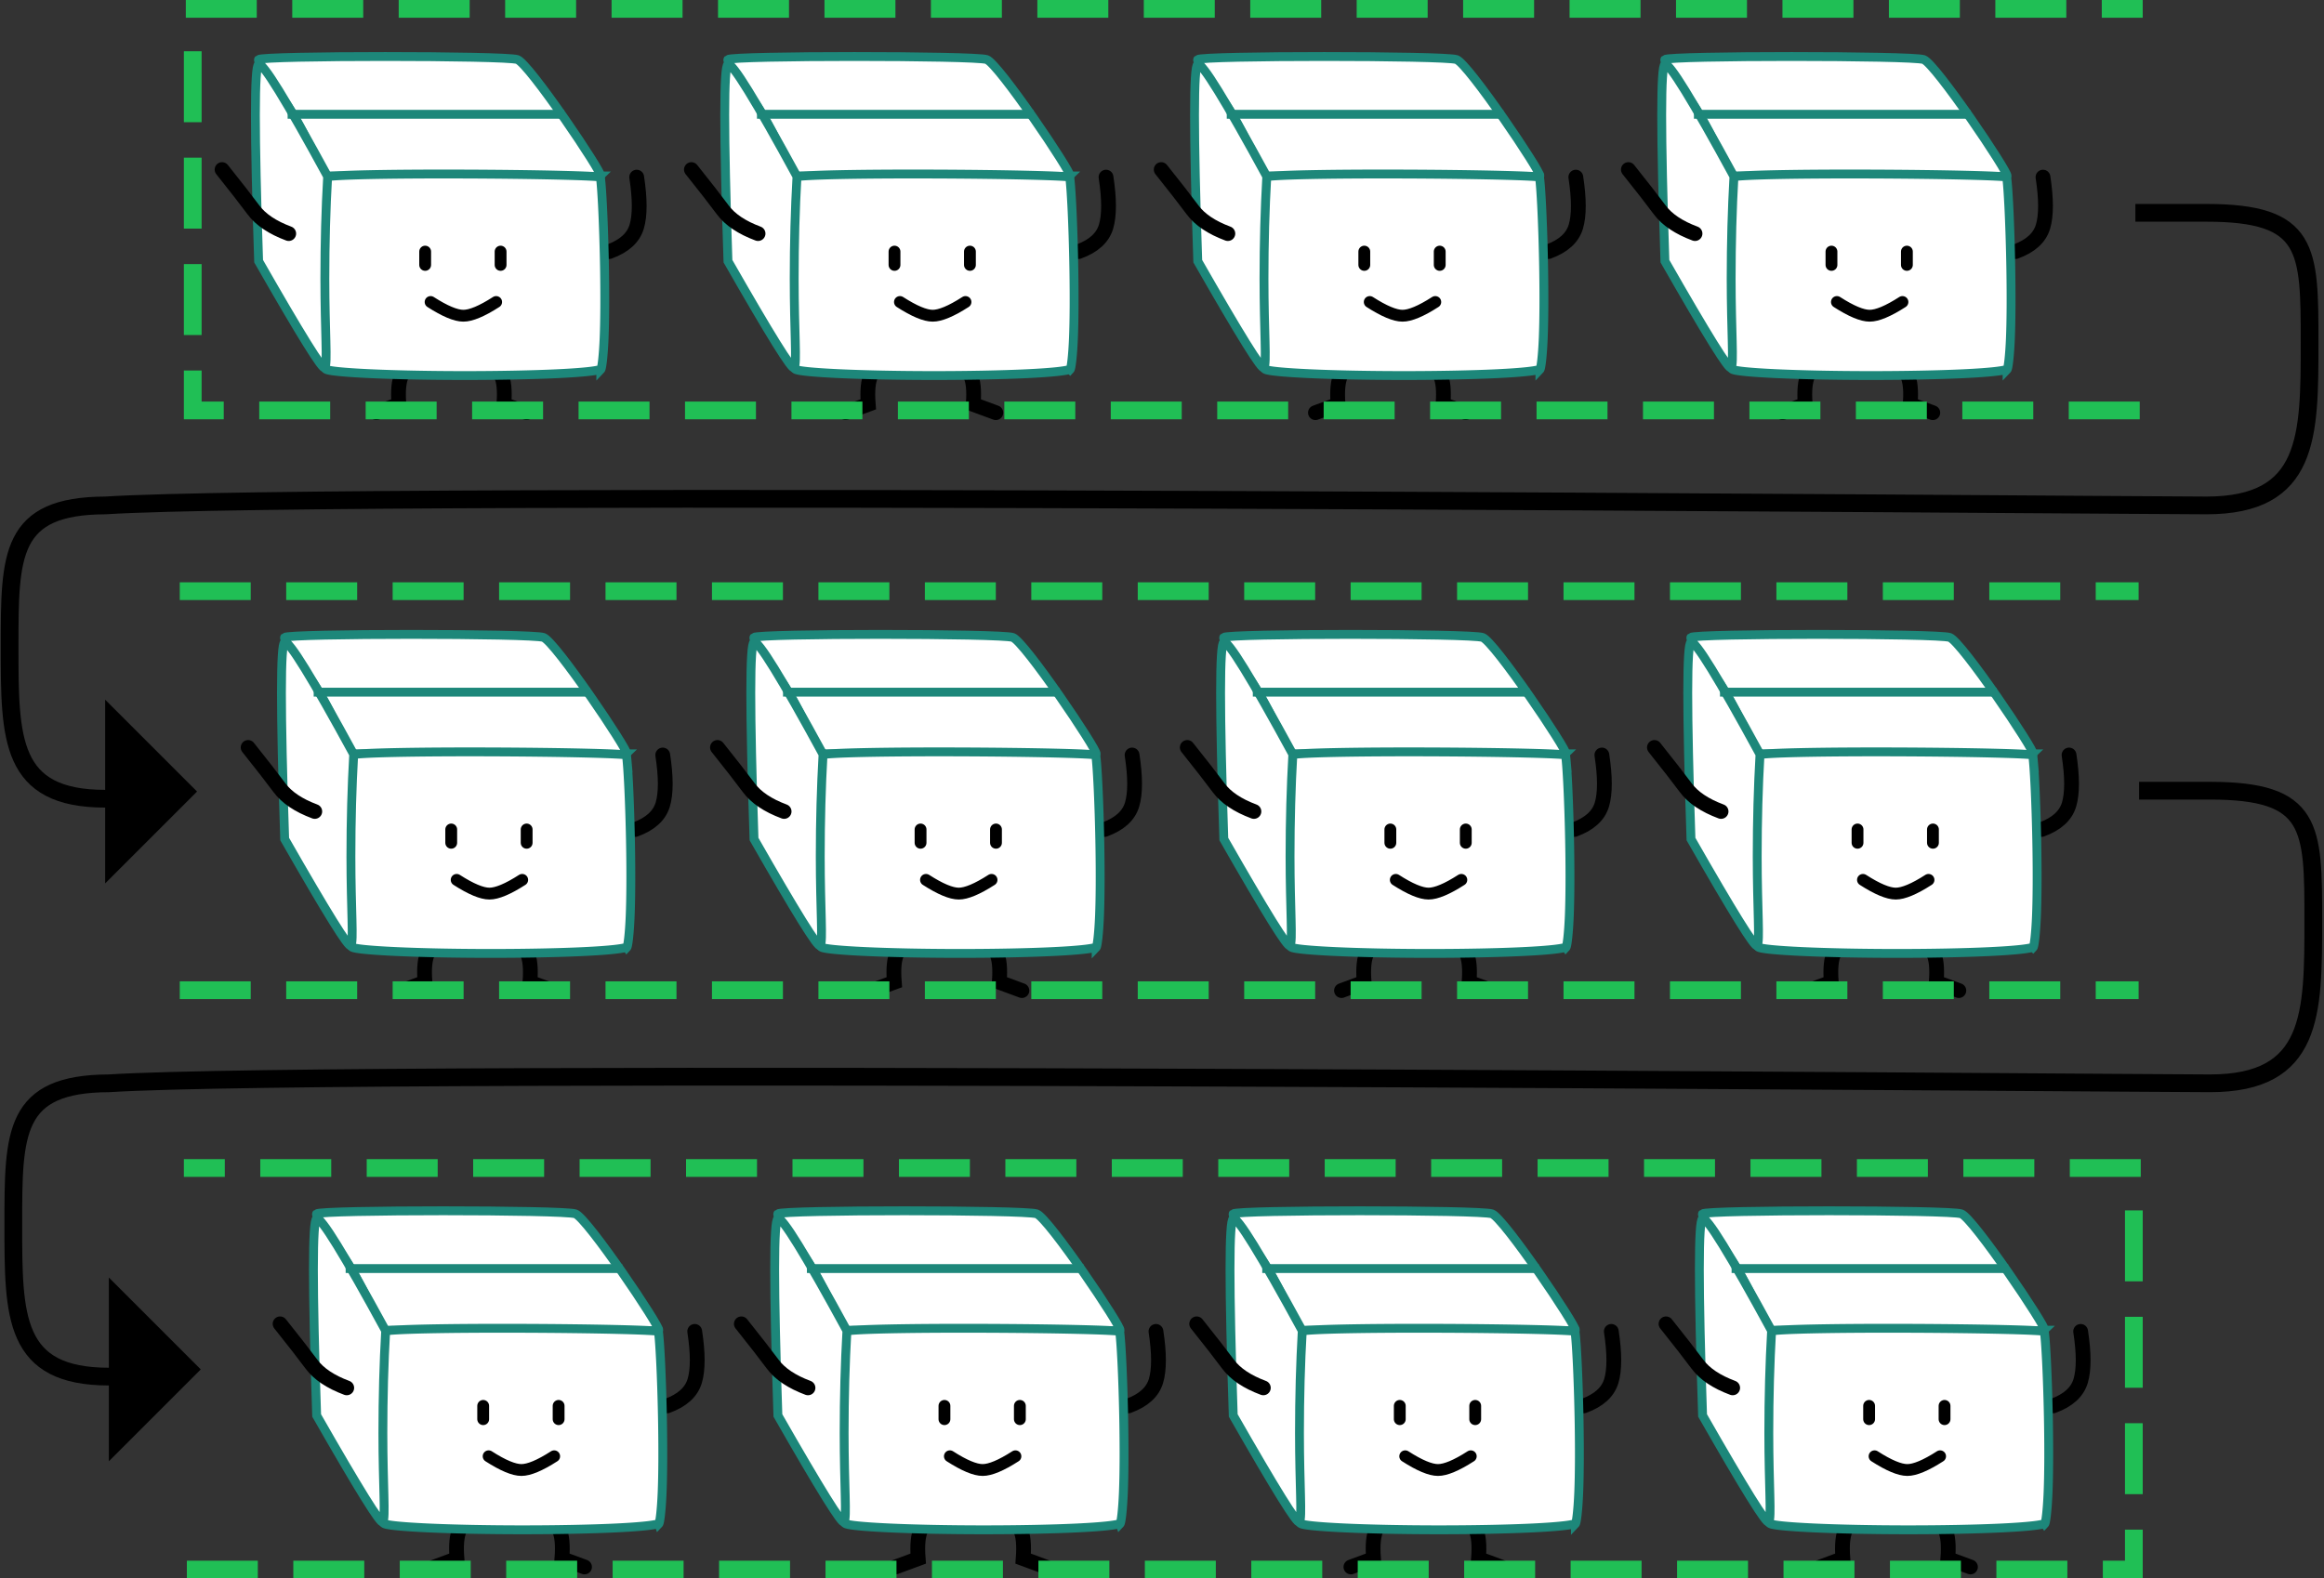 <svg xmlns="http://www.w3.org/2000/svg" viewBox="0 0 786 534"><rect x="0" y="0" width="786" height="534" fill="#333333" stroke="none"/><g fill="none" fill-rule="evenodd"><path fill="#FFF" stroke="#1D877A" stroke-linecap="square" stroke-width="3" d="M203.15 59.531c.823-.879-24.197-38.01-28.175-39.385-3.979-1.374-86.046-1.374-87.532 0-.72.666 9.414 14.452 12.237 19.373 3.003 5.235 10.253 20.012 10.911 20.012 1.278 0 91.737.879 92.56 0z"/><path stroke="#000" stroke-linecap="round" stroke-width="5" d="M206.04 85.119c5.063-1.837 8.161-4.644 9.296-8.42 1.134-3.776 1.134-9.368 0-16.777M142.794 120.48c-3.574 2.252-5.872 4.372-6.894 6.36-1.022 1.988-1.35 5.306-.987 9.955l-7.646 2.822M162.54 120.48c3.575 2.252 5.873 4.372 6.895 6.36 1.022 1.988 1.35 5.306.987 9.955l7.646 2.822"/><path fill="#FFF" stroke="#1D877A" stroke-width="3" d="M203.193 124.997c.356-.363.886-4.587 1.13-10.772.236-5.97.276-13.897.14-22.649-.122-7.87-.382-15.968-.708-22.294-.158-3.076-.326-5.618-.491-7.424a38.38 38.38 0 0 0-.224-1.99c-.073-.006-.145-.017-.182-.02a67.357 67.357 0 0 0-3.037-.21c-2.561-.134-6.198-.258-10.693-.366-8.758-.21-20.384-.353-32.103-.394-12.28-.043-23.73.028-32.22.21-4.577.1-8.239.23-10.833.388-1.339.082-2.383.172-3.11.266-.353.047-.73.138-.498-.097.166-.168.099.029.042.295-.107.507-.219 1.231-.33 2.15-.223 1.83-.441 4.385-.64 7.485-.4 6.237-.698 14.297-.819 22.245-.13 8.614-.046 16.52.267 22.477.321 6.112.965 10.249 1.39 10.612 1.337 1.144 22.419 2.139 46.736 2.139 11.73 0 23.006-.219 31.506-.623 4.468-.213 8.098-.473 10.712-.773 1.335-.153 2.392-.315 3.146-.482.551-.122.893-.25.819-.173z"/><path stroke="#000" stroke-linecap="round" stroke-width="4" d="M145.634 102.168c4.819 3.097 8.514 4.646 11.085 4.646 2.572 0 6.267-1.549 11.085-4.646M143.794 85.119v4.5M169.304 85.119v4.5"/><path fill="#FFF" stroke="#1D877A" stroke-linecap="square" stroke-width="3" d="M87.469 21.787c-1.457.626-1.457 22.82 0 66.578 14.283 24.988 21.75 37.008 22.4 36.058.976-1.423 0-12.136 0-30.174 0-12.025.315-23.541.944-34.548-14.107-25.902-21.888-38.54-23.344-37.914z"/><path stroke="#1D877A" stroke-linecap="square" stroke-width="3" d="M98.783 38.664h90.528"/><path stroke="#000" stroke-linecap="round" stroke-width="5" d="M97.648 79.023c-5.508-2.048-9.49-4.724-11.943-8.03-2.454-3.304-5.987-7.847-10.6-13.627"/><path fill="#FFF" stroke="#1D877A" stroke-linecap="square" stroke-width="3" d="M361.885 59.531c.823-.879-24.198-38.01-28.176-39.385-3.978-1.374-86.045-1.374-87.531 0-.72.666 9.413 14.452 12.236 19.373 3.003 5.235 10.253 20.012 10.912 20.012 1.277 0 91.737.879 92.56 0z"/><path stroke="#000" stroke-linecap="round" stroke-width="5" d="M364.775 85.119c5.063-1.837 8.16-4.644 9.295-8.42 1.134-3.776 1.134-9.368 0-16.777M301.529 120.48c-3.575 2.252-5.873 4.372-6.895 6.36-1.021 1.988-1.35 5.306-.986 9.955l-7.646 2.822M321.275 120.48c3.575 2.252 5.873 4.372 6.894 6.36 1.022 1.988 1.351 5.306.987 9.955l7.646 2.822"/><path fill="#FFF" stroke="#1D877A" stroke-width="3" d="M361.927 124.997c.356-.363.886-4.587 1.13-10.772.236-5.97.276-13.897.14-22.649-.121-7.87-.382-15.968-.707-22.294-.158-3.076-.327-5.618-.492-7.424a38.38 38.38 0 0 0-.223-1.99c-.074-.006-.145-.017-.183-.02a67.357 67.357 0 0 0-3.037-.21c-2.56-.134-6.197-.258-10.693-.366-8.758-.21-20.384-.353-32.102-.394-12.28-.043-23.73.028-32.221.21-4.576.1-8.238.23-10.832.388-1.34.082-2.384.172-3.11.266-.354.047-.732.138-.499-.097.167-.168.1.029.043.295-.108.507-.22 1.231-.331 2.15-.223 1.83-.44 4.385-.64 7.485-.399 6.237-.698 14.297-.818 22.245-.131 8.614-.047 16.52.266 22.477.322 6.112.966 10.249 1.39 10.612 1.337 1.144 22.42 2.139 46.737 2.139 11.729 0 23.006-.219 31.506-.623 4.468-.213 8.097-.473 10.712-.773 1.334-.153 2.391-.315 3.145-.482.552-.122.893-.25.82-.173z"/><path stroke="#000" stroke-linecap="round" stroke-width="4" d="M304.369 102.168c4.818 3.097 8.513 4.646 11.085 4.646 2.571 0 6.266-1.549 11.085-4.646M302.529 85.119v4.5M328.039 85.119v4.5"/><path fill="#FFF" stroke="#1D877A" stroke-linecap="square" stroke-width="3" d="M246.203 21.787c-1.456.626-1.456 22.82 0 66.578 14.283 24.988 21.75 37.008 22.4 36.058.977-1.423 0-12.136 0-30.174 0-12.025.315-23.541.944-34.548-14.106-25.902-21.887-38.54-23.344-37.914z"/><path stroke="#1D877A" stroke-linecap="square" stroke-width="3" d="M257.518 38.664h90.527"/><path stroke="#000" stroke-linecap="round" stroke-width="5" d="M256.383 79.023c-5.509-2.048-9.49-4.724-11.944-8.03-2.453-3.304-5.987-7.847-10.6-13.627"/><g><path fill="#FFF" stroke="#1D877A" stroke-linecap="square" stroke-width="3" d="M532.776 450.031c.822-.879-24.198-38.01-28.176-39.385-3.979-1.374-86.046-1.374-87.532 0-.72.666 9.414 14.452 12.237 19.373 3.003 5.235 10.253 20.012 10.911 20.012 1.278 0 91.737.879 92.56 0z"/><path stroke="#000" stroke-linecap="round" stroke-width="5" d="M535.666 475.619c5.062-1.837 8.16-4.644 9.295-8.42 1.134-3.776 1.134-9.368 0-16.777M472.42 510.98c-3.575 2.252-5.873 4.372-6.895 6.36-1.022 1.988-1.35 5.306-.987 9.955l-7.646 2.822M492.166 510.98c3.574 2.252 5.872 4.372 6.894 6.36 1.022 1.988 1.35 5.306.987 9.955l7.646 2.822"/><path fill="#FFF" stroke="#1D877A" stroke-width="3" d="M532.818 515.497c.356-.363.886-4.587 1.13-10.772.236-5.97.276-13.897.14-22.649-.122-7.87-.382-15.968-.708-22.294-.158-3.076-.326-5.618-.491-7.424a38.38 38.38 0 0 0-.224-1.99c-.073-.006-.145-.017-.182-.02a67.357 67.357 0 0 0-3.037-.21c-2.561-.134-6.198-.258-10.693-.366-8.758-.21-20.384-.353-32.103-.394-12.28-.043-23.73.028-32.22.21-4.577.1-8.239.23-10.833.388-1.339.082-2.383.172-3.11.266-.353.047-.73.138-.498-.097.166-.168.099.029.042.295-.107.507-.219 1.231-.33 2.15-.223 1.83-.441 4.385-.64 7.485-.4 6.237-.698 14.297-.819 22.245-.13 8.614-.046 16.52.267 22.477.321 6.112.965 10.249 1.39 10.612 1.337 1.144 22.419 2.139 46.736 2.139 11.73 0 23.006-.219 31.506-.623 4.468-.213 8.098-.473 10.712-.773 1.335-.153 2.392-.315 3.146-.482.551-.122.893-.25.819-.173z"/><path stroke="#000" stroke-linecap="round" stroke-width="4" d="M475.26 492.668c4.818 3.097 8.513 4.646 11.084 4.646 2.572 0 6.267-1.549 11.085-4.646M473.42 475.619v4.5M498.93 475.619v4.5"/><path fill="#FFF" stroke="#1D877A" stroke-linecap="square" stroke-width="3" d="M417.094 412.287c-1.457.626-1.457 22.82 0 66.578 14.283 24.988 21.75 37.008 22.4 36.058.976-1.423 0-12.136 0-30.174 0-12.025.315-23.541.943-34.548-14.106-25.902-21.887-38.54-23.343-37.914z"/><path stroke="#1D877A" stroke-linecap="square" stroke-width="3" d="M428.408 429.164h90.528"/><path stroke="#000" stroke-linecap="round" stroke-width="5" d="M427.273 469.523c-5.508-2.048-9.49-4.724-11.943-8.03-2.454-3.304-5.987-7.847-10.6-13.627"/></g><g><path fill="#FFF" stroke="#1D877A" stroke-linecap="square" stroke-width="3" d="M691.51 450.031c.823-.879-24.198-38.01-28.176-39.385-3.978-1.374-86.045-1.374-87.531 0-.72.666 9.413 14.452 12.236 19.373 3.003 5.235 10.253 20.012 10.912 20.012 1.277 0 91.737.879 92.56 0z"/><path stroke="#000" stroke-linecap="round" stroke-width="5" d="M694.4 475.619c5.063-1.837 8.16-4.644 9.295-8.42 1.134-3.776 1.134-9.368 0-16.777M631.154 510.98c-3.575 2.252-5.873 4.372-6.895 6.36-1.021 1.988-1.35 5.306-.986 9.955l-7.646 2.822M650.9 510.98c3.575 2.252 5.873 4.372 6.894 6.36 1.022 1.988 1.351 5.306.987 9.955l7.646 2.822"/><path fill="#FFF" stroke="#1D877A" stroke-width="3" d="M691.552 515.497c.356-.363.886-4.587 1.13-10.772.236-5.97.276-13.897.14-22.649-.121-7.87-.382-15.968-.707-22.294-.158-3.076-.327-5.618-.492-7.424a38.38 38.38 0 0 0-.223-1.99c-.074-.006-.145-.017-.183-.02a67.357 67.357 0 0 0-3.037-.21c-2.56-.134-6.197-.258-10.693-.366-8.758-.21-20.384-.353-32.102-.394-12.28-.043-23.73.028-32.221.21-4.576.1-8.238.23-10.832.388-1.34.082-2.384.172-3.11.266-.354.047-.732.138-.499-.097.167-.168.1.029.043.295-.108.507-.22 1.231-.331 2.15-.223 1.83-.44 4.385-.64 7.485-.399 6.237-.698 14.297-.818 22.245-.131 8.614-.047 16.52.266 22.477.322 6.112.966 10.249 1.39 10.612 1.337 1.144 22.42 2.139 46.737 2.139 11.729 0 23.006-.219 31.506-.623 4.468-.213 8.097-.473 10.712-.773 1.334-.153 2.391-.315 3.145-.482.552-.122.893-.25.82-.173z"/><path stroke="#000" stroke-linecap="round" stroke-width="4" d="M633.994 492.668c4.818 3.097 8.513 4.646 11.085 4.646 2.571 0 6.266-1.549 11.085-4.646M632.154 475.619v4.5M657.664 475.619v4.5"/><path fill="#FFF" stroke="#1D877A" stroke-linecap="square" stroke-width="3" d="M575.828 412.287c-1.456.626-1.456 22.82 0 66.578 14.283 24.988 21.75 37.008 22.4 36.058.977-1.423 0-12.136 0-30.174 0-12.025.315-23.541.944-34.548-14.106-25.902-21.887-38.54-23.344-37.914z"/><path stroke="#1D877A" stroke-linecap="square" stroke-width="3" d="M587.143 429.164h90.527"/><path stroke="#000" stroke-linecap="round" stroke-width="5" d="M586.008 469.523c-5.509-2.048-9.49-4.724-11.944-8.03-2.453-3.304-5.987-7.847-10.6-13.627"/></g><g><path fill="#FFF" stroke="#1D877A" stroke-linecap="square" stroke-width="3" d="M520.776 59.531c.822-.879-24.198-38.01-28.176-39.385-3.979-1.374-86.046-1.374-87.532 0-.72.666 9.414 14.452 12.237 19.373 3.003 5.235 10.253 20.012 10.911 20.012 1.278 0 91.737.879 92.56 0z"/><path stroke="#000" stroke-linecap="round" stroke-width="5" d="M523.666 85.119c5.062-1.837 8.16-4.644 9.295-8.42 1.134-3.776 1.134-9.368 0-16.777M460.42 120.48c-3.575 2.252-5.873 4.372-6.895 6.36-1.022 1.988-1.35 5.306-.987 9.955l-7.646 2.822M480.166 120.48c3.574 2.252 5.872 4.372 6.894 6.36 1.022 1.988 1.35 5.306.987 9.955l7.646 2.822"/><path fill="#FFF" stroke="#1D877A" stroke-width="3" d="M520.818 124.997c.356-.363.886-4.587 1.13-10.772.236-5.97.276-13.897.14-22.649-.122-7.87-.382-15.968-.708-22.294-.158-3.076-.326-5.618-.491-7.424a38.38 38.38 0 0 0-.224-1.99c-.073-.006-.145-.017-.182-.02a67.357 67.357 0 0 0-3.037-.21c-2.561-.134-6.198-.258-10.693-.366-8.758-.21-20.384-.353-32.103-.394-12.28-.043-23.73.028-32.22.21-4.577.1-8.239.23-10.833.388-1.339.082-2.383.172-3.11.266-.353.047-.73.138-.498-.097.166-.168.099.029.042.295-.107.507-.219 1.231-.33 2.15-.223 1.83-.441 4.385-.64 7.485-.4 6.237-.698 14.297-.819 22.245-.13 8.614-.046 16.52.267 22.477.321 6.112.965 10.249 1.39 10.612 1.337 1.144 22.419 2.139 46.736 2.139 11.73 0 23.006-.219 31.506-.623 4.468-.213 8.098-.473 10.712-.773 1.335-.153 2.392-.315 3.146-.482.551-.122.893-.25.819-.173z"/><path stroke="#000" stroke-linecap="round" stroke-width="4" d="M463.26 102.168c4.818 3.097 8.513 4.646 11.084 4.646 2.572 0 6.267-1.549 11.085-4.646M461.42 85.119v4.5M486.93 85.119v4.5"/><path fill="#FFF" stroke="#1D877A" stroke-linecap="square" stroke-width="3" d="M405.094 21.787c-1.457.626-1.457 22.82 0 66.578 14.283 24.988 21.75 37.008 22.4 36.058.976-1.423 0-12.136 0-30.174 0-12.025.315-23.541.943-34.548-14.106-25.902-21.887-38.54-23.343-37.914z"/><path stroke="#1D877A" stroke-linecap="square" stroke-width="3" d="M416.408 38.664h90.528"/><path stroke="#000" stroke-linecap="round" stroke-width="5" d="M415.273 79.023c-5.508-2.048-9.49-4.724-11.943-8.03-2.454-3.304-5.987-7.847-10.6-13.627"/></g><g><path fill="#FFF" stroke="#1D877A" stroke-linecap="square" stroke-width="3" d="M678.776 59.531c.822-.879-24.198-38.01-28.176-39.385-3.979-1.374-86.046-1.374-87.532 0-.72.666 9.414 14.452 12.237 19.373 3.003 5.235 10.253 20.012 10.911 20.012 1.278 0 91.737.879 92.56 0z"/><path stroke="#000" stroke-linecap="round" stroke-width="5" d="M681.666 85.119c5.062-1.837 8.16-4.644 9.295-8.42 1.134-3.776 1.134-9.368 0-16.777M618.42 120.48c-3.575 2.252-5.873 4.372-6.895 6.36-1.022 1.988-1.35 5.306-.987 9.955l-7.646 2.822M638.166 120.48c3.574 2.252 5.872 4.372 6.894 6.36 1.022 1.988 1.35 5.306.987 9.955l7.646 2.822"/><path fill="#FFF" stroke="#1D877A" stroke-width="3" d="M678.818 124.997c.356-.363.886-4.587 1.13-10.772.236-5.97.276-13.897.14-22.649-.122-7.87-.382-15.968-.708-22.294-.158-3.076-.326-5.618-.491-7.424a38.38 38.38 0 0 0-.224-1.99c-.073-.006-.145-.017-.182-.02a67.357 67.357 0 0 0-3.037-.21c-2.561-.134-6.198-.258-10.693-.366-8.758-.21-20.384-.353-32.103-.394-12.28-.043-23.73.028-32.22.21-4.577.1-8.239.23-10.833.388-1.339.082-2.383.172-3.11.266-.353.047-.73.138-.498-.097.166-.168.099.029.042.295-.107.507-.219 1.231-.33 2.15-.223 1.83-.441 4.385-.64 7.485-.4 6.237-.698 14.297-.819 22.245-.13 8.614-.046 16.52.267 22.477.321 6.112.965 10.249 1.39 10.612 1.337 1.144 22.419 2.139 46.736 2.139 11.73 0 23.006-.219 31.506-.623 4.468-.213 8.098-.473 10.712-.773 1.335-.153 2.392-.315 3.146-.482.551-.122.893-.25.819-.173z"/><path stroke="#000" stroke-linecap="round" stroke-width="4" d="M621.26 102.168c4.818 3.097 8.513 4.646 11.084 4.646 2.572 0 6.267-1.549 11.085-4.646M619.42 85.119v4.5M644.93 85.119v4.5"/><path fill="#FFF" stroke="#1D877A" stroke-linecap="square" stroke-width="3" d="M563.094 21.787c-1.457.626-1.457 22.82 0 66.578 14.283 24.988 21.75 37.008 22.4 36.058.976-1.423 0-12.136 0-30.174 0-12.025.315-23.541.944-34.548-14.107-25.902-21.888-38.54-23.344-37.914z"/><path stroke="#1D877A" stroke-linecap="square" stroke-width="3" d="M574.408 38.664h90.528"/><path stroke="#000" stroke-linecap="round" stroke-width="5" d="M573.273 79.023c-5.508-2.048-9.49-4.724-11.943-8.03-2.454-3.304-5.987-7.847-10.6-13.627"/></g><g><path fill="#FFF" stroke="#1D877A" stroke-linecap="square" stroke-width="3" d="M211.963 255.031c.823-.879-24.198-38.01-28.176-39.385-3.978-1.374-86.045-1.374-87.531 0-.72.666 9.413 14.452 12.236 19.373 3.003 5.235 10.253 20.012 10.912 20.012 1.277 0 91.737.879 92.56 0z"/><path stroke="#000" stroke-linecap="round" stroke-width="5" d="M214.853 280.619c5.063-1.837 8.161-4.644 9.295-8.42 1.134-3.776 1.134-9.368 0-16.777M151.607 315.98c-3.575 2.252-5.873 4.372-6.895 6.36-1.021 1.988-1.35 5.306-.986 9.955l-7.646 2.822M171.353 315.98c3.575 2.252 5.873 4.372 6.895 6.36 1.021 1.988 1.35 5.306.986 9.955l7.646 2.822"/><path fill="#FFF" stroke="#1D877A" stroke-width="3" d="M212.005 320.497c.356-.363.886-4.587 1.13-10.772.236-5.97.277-13.897.14-22.649-.121-7.87-.382-15.968-.707-22.294-.158-3.076-.326-5.618-.492-7.424a38.38 38.38 0 0 0-.223-1.99c-.074-.006-.145-.017-.183-.02a67.357 67.357 0 0 0-3.037-.21c-2.56-.134-6.197-.258-10.693-.366-8.758-.21-20.384-.353-32.102-.394-12.28-.043-23.73.028-32.221.21-4.576.1-8.238.23-10.832.388-1.34.082-2.383.172-3.11.266-.354.047-.731.138-.499-.097.167-.168.1.029.043.295-.107.507-.22 1.231-.331 2.15-.223 1.83-.44 4.385-.64 7.485-.399 6.237-.698 14.297-.818 22.245-.131 8.614-.047 16.52.266 22.477.322 6.112.966 10.249 1.39 10.612 1.337 1.144 22.42 2.139 46.737 2.139 11.729 0 23.006-.219 31.506-.623 4.468-.213 8.097-.473 10.712-.773 1.334-.153 2.391-.315 3.145-.482.552-.122.893-.25.82-.173z"/><path stroke="#000" stroke-linecap="round" stroke-width="4" d="M154.447 297.668c4.818 3.097 8.513 4.646 11.085 4.646 2.571 0 6.266-1.549 11.085-4.646M152.607 280.619v4.5M178.117 280.619v4.5"/><path fill="#FFF" stroke="#1D877A" stroke-linecap="square" stroke-width="3" d="M96.281 217.287c-1.456.626-1.456 22.82 0 66.578 14.283 24.988 21.75 37.008 22.4 36.058.977-1.423 0-12.136 0-30.174 0-12.025.315-23.541.944-34.548-14.106-25.902-21.887-38.54-23.344-37.914z"/><path stroke="#1D877A" stroke-linecap="square" stroke-width="3" d="M107.596 234.164h90.527"/><path stroke="#000" stroke-linecap="round" stroke-width="5" d="M106.46 274.523c-5.508-2.048-9.489-4.724-11.943-8.03-2.453-3.304-5.987-7.847-10.6-13.627"/></g><g><path fill="#FFF" stroke="#1D877A" stroke-linecap="square" stroke-width="3" d="M370.698 255.031c.822-.879-24.198-38.01-28.177-39.385-3.978-1.374-86.045-1.374-87.53 0-.72.666 9.413 14.452 12.236 19.373 3.003 5.235 10.253 20.012 10.911 20.012 1.278 0 91.737.879 92.56 0z"/><path stroke="#000" stroke-linecap="round" stroke-width="5" d="M373.588 280.619c5.062-1.837 8.16-4.644 9.294-8.42 1.135-3.776 1.135-9.368 0-16.777M310.341 315.98c-3.574 2.252-5.872 4.372-6.894 6.36-1.022 1.988-1.35 5.306-.987 9.955l-7.646 2.822M330.087 315.98c3.575 2.252 5.873 4.372 6.895 6.36 1.022 1.988 1.35 5.306.987 9.955l7.646 2.822"/><path fill="#FFF" stroke="#1D877A" stroke-width="3" d="M370.74 320.497c.355-.363.886-4.587 1.13-10.772.236-5.97.276-13.897.14-22.649-.122-7.87-.382-15.968-.708-22.294-.158-3.076-.326-5.618-.492-7.424a38.38 38.38 0 0 0-.223-1.99c-.074-.006-.145-.017-.182-.02a67.357 67.357 0 0 0-3.037-.21c-2.561-.134-6.198-.258-10.693-.366-8.759-.21-20.384-.353-32.103-.394-12.28-.043-23.73.028-32.22.21-4.577.1-8.239.23-10.833.388-1.339.082-2.383.172-3.11.266-.353.047-.731.138-.498-.097.166-.168.099.029.042.295-.107.507-.219 1.231-.33 2.15-.224 1.83-.441 4.385-.64 7.485-.4 6.237-.698 14.297-.819 22.245-.13 8.614-.046 16.52.267 22.477.321 6.112.965 10.249 1.39 10.612 1.337 1.144 22.419 2.139 46.736 2.139 11.73 0 23.006-.219 31.506-.623 4.468-.213 8.098-.473 10.712-.773 1.335-.153 2.392-.315 3.146-.482.551-.122.893-.25.819-.173z"/><path stroke="#000" stroke-linecap="round" stroke-width="4" d="M313.181 297.668c4.818 3.097 8.513 4.646 11.085 4.646 2.572 0 6.267-1.549 11.085-4.646M311.341 280.619v4.5M336.851 280.619v4.5"/><path fill="#FFF" stroke="#1D877A" stroke-linecap="square" stroke-width="3" d="M255.016 217.287c-1.457.626-1.457 22.82 0 66.578 14.283 24.988 21.75 37.008 22.4 36.058.976-1.423 0-12.136 0-30.174 0-12.025.314-23.541.943-34.548-14.106-25.902-21.887-38.54-23.343-37.914z"/><path stroke="#1D877A" stroke-linecap="square" stroke-width="3" d="M266.33 234.164h90.527"/><path stroke="#000" stroke-linecap="round" stroke-width="5" d="M265.195 274.523c-5.508-2.048-9.49-4.724-11.943-8.03-2.454-3.304-5.987-7.847-10.6-13.627"/></g><g><path fill="#FFF" stroke="#1D877A" stroke-linecap="square" stroke-width="3" d="M529.588 255.031c.823-.879-24.198-38.01-28.176-39.385-3.978-1.374-86.045-1.374-87.531 0-.72.666 9.413 14.452 12.236 19.373 3.003 5.235 10.253 20.012 10.912 20.012 1.277 0 91.737.879 92.56 0z"/><path stroke="#000" stroke-linecap="round" stroke-width="5" d="M532.478 280.619c5.063-1.837 8.161-4.644 9.295-8.42 1.134-3.776 1.134-9.368 0-16.777M469.232 315.98c-3.575 2.252-5.873 4.372-6.895 6.36-1.021 1.988-1.35 5.306-.986 9.955l-7.646 2.822M488.978 315.98c3.575 2.252 5.873 4.372 6.895 6.36 1.021 1.988 1.35 5.306.986 9.955l7.646 2.822"/><path fill="#FFF" stroke="#1D877A" stroke-width="3" d="M529.63 320.497c.356-.363.886-4.587 1.13-10.772.236-5.97.277-13.897.14-22.649-.121-7.87-.382-15.968-.707-22.294-.158-3.076-.326-5.618-.492-7.424a38.38 38.38 0 0 0-.223-1.99c-.074-.006-.145-.017-.183-.02a67.357 67.357 0 0 0-3.037-.21c-2.56-.134-6.197-.258-10.693-.366-8.758-.21-20.384-.353-32.102-.394-12.28-.043-23.73.028-32.221.21-4.576.1-8.238.23-10.832.388-1.34.082-2.383.172-3.11.266-.354.047-.731.138-.499-.097.167-.168.1.029.043.295-.107.507-.22 1.231-.331 2.15-.223 1.83-.44 4.385-.64 7.485-.399 6.237-.698 14.297-.818 22.245-.131 8.614-.047 16.52.266 22.477.322 6.112.966 10.249 1.39 10.612 1.337 1.144 22.42 2.139 46.737 2.139 11.729 0 23.006-.219 31.506-.623 4.468-.213 8.097-.473 10.712-.773 1.334-.153 2.391-.315 3.145-.482.552-.122.893-.25.82-.173z"/><path stroke="#000" stroke-linecap="round" stroke-width="4" d="M472.072 297.668c4.818 3.097 8.513 4.646 11.085 4.646 2.571 0 6.266-1.549 11.085-4.646M470.232 280.619v4.5M495.742 280.619v4.5"/><path fill="#FFF" stroke="#1D877A" stroke-linecap="square" stroke-width="3" d="M413.906 217.287c-1.456.626-1.456 22.82 0 66.578 14.283 24.988 21.75 37.008 22.4 36.058.977-1.423 0-12.136 0-30.174 0-12.025.315-23.541.944-34.548-14.106-25.902-21.887-38.54-23.344-37.914z"/><path stroke="#1D877A" stroke-linecap="square" stroke-width="3" d="M425.22 234.164h90.528"/><path stroke="#000" stroke-linecap="round" stroke-width="5" d="M424.086 274.523c-5.509-2.048-9.49-4.724-11.944-8.03-2.453-3.304-5.987-7.847-10.6-13.627"/></g><g><path fill="#FFF" stroke="#1D877A" stroke-linecap="square" stroke-width="3" d="M687.588 255.031c.823-.879-24.198-38.01-28.176-39.385-3.978-1.374-86.045-1.374-87.531 0-.72.666 9.413 14.452 12.236 19.373 3.003 5.235 10.253 20.012 10.912 20.012 1.277 0 91.737.879 92.56 0z"/><path stroke="#000" stroke-linecap="round" stroke-width="5" d="M690.478 280.619c5.063-1.837 8.161-4.644 9.295-8.42 1.134-3.776 1.134-9.368 0-16.777M627.232 315.98c-3.575 2.252-5.873 4.372-6.895 6.36-1.021 1.988-1.35 5.306-.986 9.955l-7.646 2.822M646.978 315.98c3.575 2.252 5.873 4.372 6.895 6.36 1.021 1.988 1.35 5.306.986 9.955l7.646 2.822"/><path fill="#FFF" stroke="#1D877A" stroke-width="3" d="M687.63 320.497c.356-.363.886-4.587 1.13-10.772.236-5.97.277-13.897.14-22.649-.121-7.87-.382-15.968-.707-22.294-.158-3.076-.326-5.618-.492-7.424a38.38 38.38 0 0 0-.223-1.99c-.074-.006-.145-.017-.183-.02a67.357 67.357 0 0 0-3.037-.21c-2.56-.134-6.197-.258-10.693-.366-8.758-.21-20.384-.353-32.102-.394-12.28-.043-23.73.028-32.221.21-4.576.1-8.238.23-10.832.388-1.34.082-2.383.172-3.11.266-.354.047-.731.138-.499-.097.167-.168.1.029.043.295-.107.507-.22 1.231-.331 2.15-.223 1.83-.44 4.385-.64 7.485-.399 6.237-.698 14.297-.818 22.245-.131 8.614-.047 16.52.266 22.477.322 6.112.966 10.249 1.39 10.612 1.337 1.144 22.42 2.139 46.737 2.139 11.729 0 23.006-.219 31.506-.623 4.468-.213 8.097-.473 10.712-.773 1.334-.153 2.391-.315 3.145-.482.552-.122.893-.25.82-.173z"/><path stroke="#000" stroke-linecap="round" stroke-width="4" d="M630.072 297.668c4.818 3.097 8.513 4.646 11.085 4.646 2.571 0 6.266-1.549 11.085-4.646M628.232 280.619v4.5M653.742 280.619v4.5"/><path fill="#FFF" stroke="#1D877A" stroke-linecap="square" stroke-width="3" d="M571.906 217.287c-1.456.626-1.456 22.82 0 66.578 14.283 24.988 21.75 37.008 22.4 36.058.977-1.423 0-12.136 0-30.174 0-12.025.315-23.541.944-34.548-14.106-25.902-21.887-38.54-23.344-37.914z"/><path stroke="#1D877A" stroke-linecap="square" stroke-width="3" d="M583.22 234.164h90.528"/><path stroke="#000" stroke-linecap="round" stroke-width="5" d="M582.086 274.523c-5.509-2.048-9.49-4.724-11.944-8.03-2.453-3.304-5.987-7.847-10.6-13.627"/></g><g><path fill="#FFF" stroke="#1D877A" stroke-linecap="square" stroke-width="3" d="M222.776 450.031c.822-.879-24.198-38.01-28.176-39.385-3.979-1.374-86.046-1.374-87.532 0-.72.666 9.414 14.452 12.237 19.373 3.003 5.235 10.253 20.012 10.911 20.012 1.278 0 91.737.879 92.56 0z"/><path stroke="#000" stroke-linecap="round" stroke-width="5" d="M225.666 475.619c5.062-1.837 8.16-4.644 9.295-8.42 1.134-3.776 1.134-9.368 0-16.777M162.42 510.98c-3.575 2.252-5.873 4.372-6.895 6.36-1.022 1.988-1.35 5.306-.987 9.955l-7.646 2.822M182.166 510.98c3.574 2.252 5.872 4.372 6.894 6.36 1.022 1.988 1.35 5.306.987 9.955l7.646 2.822"/><path fill="#FFF" stroke="#1D877A" stroke-width="3" d="M222.818 515.497c.356-.363.886-4.587 1.13-10.772.236-5.97.276-13.897.14-22.649-.122-7.87-.382-15.968-.708-22.294-.158-3.076-.326-5.618-.491-7.424a38.38 38.38 0 0 0-.224-1.99c-.073-.006-.145-.017-.182-.02a67.357 67.357 0 0 0-3.037-.21c-2.561-.134-6.198-.258-10.693-.366-8.758-.21-20.384-.353-32.103-.394-12.28-.043-23.73.028-32.22.21-4.577.1-8.239.23-10.833.388-1.339.082-2.383.172-3.11.266-.353.047-.73.138-.498-.097.166-.168.099.029.042.295-.107.507-.219 1.231-.33 2.15-.223 1.83-.441 4.385-.64 7.485-.4 6.237-.698 14.297-.819 22.245-.13 8.614-.046 16.52.267 22.477.321 6.112.965 10.249 1.39 10.612 1.337 1.144 22.419 2.139 46.736 2.139 11.73 0 23.006-.219 31.506-.623 4.468-.213 8.098-.473 10.712-.773 1.335-.153 2.392-.315 3.146-.482.551-.122.893-.25.819-.173z"/><path stroke="#000" stroke-linecap="round" stroke-width="4" d="M165.26 492.668c4.818 3.097 8.513 4.646 11.084 4.646 2.572 0 6.267-1.549 11.085-4.646M163.42 475.619v4.5M188.93 475.619v4.5"/><path fill="#FFF" stroke="#1D877A" stroke-linecap="square" stroke-width="3" d="M107.094 412.287c-1.457.626-1.457 22.82 0 66.578 14.283 24.988 21.75 37.008 22.4 36.058.976-1.423 0-12.136 0-30.174 0-12.025.315-23.541.944-34.548-14.107-25.902-21.888-38.54-23.344-37.914z"/><path stroke="#1D877A" stroke-linecap="square" stroke-width="3" d="M118.408 429.164h90.528"/><path stroke="#000" stroke-linecap="round" stroke-width="5" d="M117.273 469.523c-5.508-2.048-9.49-4.724-11.943-8.03-2.454-3.304-5.987-7.847-10.6-13.627"/></g><g><path fill="#FFF" stroke="#1D877A" stroke-linecap="square" stroke-width="3" d="M378.776 450.031c.822-.879-24.198-38.01-28.176-39.385-3.979-1.374-86.046-1.374-87.532 0-.72.666 9.414 14.452 12.237 19.373 3.003 5.235 10.253 20.012 10.911 20.012 1.278 0 91.737.879 92.56 0z"/><path stroke="#000" stroke-linecap="round" stroke-width="5" d="M381.666 475.619c5.062-1.837 8.16-4.644 9.295-8.42 1.134-3.776 1.134-9.368 0-16.777M318.42 510.98c-3.575 2.252-5.873 4.372-6.895 6.36-1.022 1.988-1.35 5.306-.987 9.955l-7.646 2.822M338.166 510.98c3.574 2.252 5.872 4.372 6.894 6.36 1.022 1.988 1.35 5.306.987 9.955l7.646 2.822"/><path fill="#FFF" stroke="#1D877A" stroke-width="3" d="M378.818 515.497c.356-.363.886-4.587 1.13-10.772.236-5.97.276-13.897.14-22.649-.122-7.87-.382-15.968-.708-22.294-.158-3.076-.326-5.618-.491-7.424a38.38 38.38 0 0 0-.224-1.99c-.073-.006-.145-.017-.182-.02a67.357 67.357 0 0 0-3.037-.21c-2.561-.134-6.198-.258-10.693-.366-8.758-.21-20.384-.353-32.103-.394-12.28-.043-23.73.028-32.22.21-4.577.1-8.239.23-10.833.388-1.339.082-2.383.172-3.11.266-.353.047-.73.138-.498-.097.166-.168.099.029.042.295-.107.507-.219 1.231-.33 2.15-.223 1.83-.441 4.385-.64 7.485-.4 6.237-.698 14.297-.819 22.245-.13 8.614-.046 16.52.267 22.477.321 6.112.965 10.249 1.39 10.612 1.337 1.144 22.419 2.139 46.736 2.139 11.73 0 23.006-.219 31.506-.623 4.468-.213 8.098-.473 10.712-.773 1.335-.153 2.392-.315 3.146-.482.551-.122.893-.25.819-.173z"/><path stroke="#000" stroke-linecap="round" stroke-width="4" d="M321.26 492.668c4.818 3.097 8.513 4.646 11.084 4.646 2.572 0 6.267-1.549 11.085-4.646M319.42 475.619v4.5M344.93 475.619v4.5"/><path fill="#FFF" stroke="#1D877A" stroke-linecap="square" stroke-width="3" d="M263.094 412.287c-1.457.626-1.457 22.82 0 66.578 14.283 24.988 21.75 37.008 22.4 36.058.976-1.423 0-12.136 0-30.174 0-12.025.315-23.541.943-34.548-14.106-25.902-21.887-38.54-23.343-37.914z"/><path stroke="#1D877A" stroke-linecap="square" stroke-width="3" d="M274.408 429.164h90.528"/><path stroke="#000" stroke-linecap="round" stroke-width="5" d="M273.273 469.523c-5.508-2.048-9.49-4.724-11.943-8.03-2.454-3.304-5.987-7.847-10.6-13.627"/></g><path stroke="#20bf55" stroke-dasharray="18" stroke-linecap="square" stroke-width="6" d="M720.675 138.855H65.188V3h656.5"/><g stroke="#20bf55" stroke-dasharray="18" stroke-linecap="square" stroke-width="6"><path d="M63.797 200h656.5M63.797 335h656.5"/></g><path stroke="#20bf55" stroke-dasharray="18" stroke-linecap="square" stroke-width="6" d="M66.2 531h655.487V395.145h-656.5"/><g><path stroke="#000" stroke-linecap="square" stroke-width="6" d="M725.21 72h21c34.915 0 34.915 12.25 34.915 43.922 0 31.672 0 55.07-34.914 55.07-24.078 0-630.152-5.044-710.602 0-32.359.117-32.359 16.64-32.359 47.836 0 31.195 0 51.39 32.36 51.39h20.718"/><path fill="#000" d="M35.571 236.71l31.071 31.072-31.07 31.07z"/></g><g><path stroke="#000" stroke-linecap="square" stroke-width="6" d="M726.46 267.5h21c34.915 0 34.915 12.25 34.915 43.922 0 31.672 0 55.07-34.914 55.07-24.078 0-630.152-5.044-710.602 0C4.5 366.61 4.5 383.132 4.5 414.328c0 31.195 0 51.39 32.36 51.39h20.718"/><path fill="#000" d="M36.821 432.21l31.071 31.072-31.07 31.07z"/></g></g></svg>
